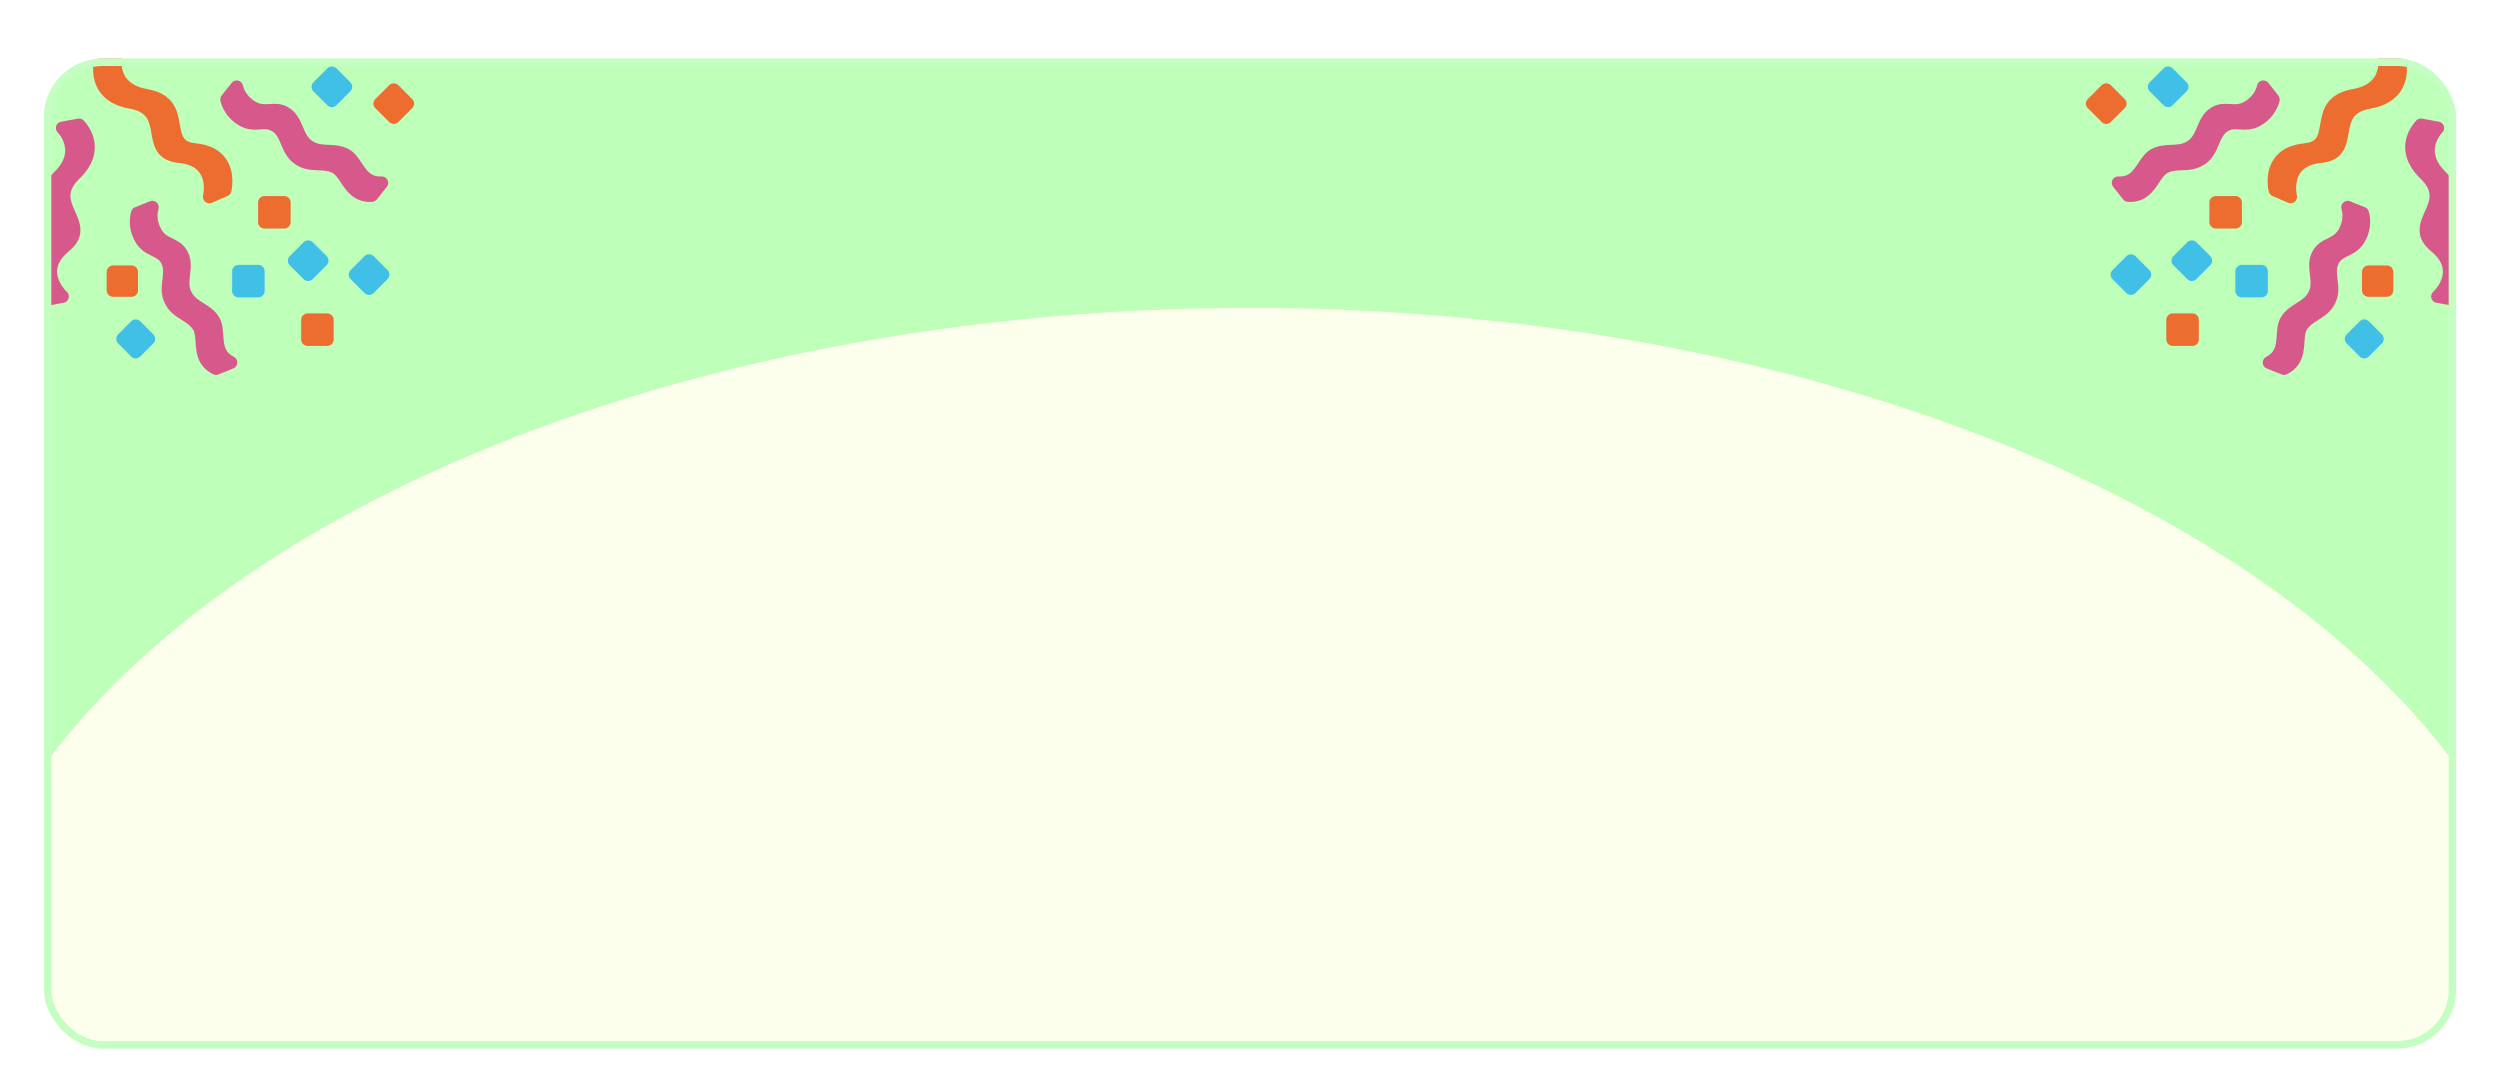 <svg width="341" height="147" viewBox="0 0 341 147" fill="none" xmlns="http://www.w3.org/2000/svg">
<g filter="url(#filter0_dd_7250_19222)">
<g clip-path="url(#clip0_7250_19222)">
<rect x="6" y="2" width="329" height="135" rx="8" fill="url(#paint0_linear_7250_19222)"/>
<g filter="url(#filter1_f_7250_19222)">
<ellipse cx="170.5" cy="138" rx="178.5" ry="102" fill="#FDFFED"/>
</g>
<path d="M12.784 2.51C12.841 2.231 13.034 2.002 13.285 1.894L15.424 0.964C15.726 0.833 16.074 0.885 16.325 1.084C16.582 1.295 16.696 1.626 16.628 1.945C16.628 1.957 16.359 3.354 17.141 4.523C17.705 5.362 18.698 5.909 20.095 6.154C23.813 6.81 24.23 9.223 24.526 10.979C24.811 12.645 25.011 13.392 26.699 13.551C28.576 13.728 29.956 14.43 30.805 15.639C32.169 17.566 31.57 20.036 31.547 20.138C31.484 20.401 31.296 20.617 31.045 20.726L28.906 21.655C28.792 21.707 28.672 21.73 28.558 21.73C28.426 21.73 28.296 21.7 28.177 21.642C28.058 21.585 27.953 21.501 27.872 21.397C27.79 21.293 27.733 21.172 27.704 21.043C27.676 20.914 27.677 20.78 27.709 20.652C27.709 20.635 28.131 18.838 27.23 17.572C26.682 16.808 25.73 16.352 24.389 16.226C21.293 15.93 20.928 13.779 20.66 12.211C20.374 10.557 20.158 9.251 17.648 8.812C15.766 8.481 14.386 7.683 13.548 6.434C12.35 4.632 12.761 2.596 12.784 2.51Z" fill="#ED6C30"/>
<path d="M5.997 27.347C7.309 26.269 7.058 25.545 6.368 23.999C5.632 22.374 4.628 20.138 7.354 17.521C8.369 16.545 8.888 15.536 8.894 14.532C8.905 13.112 7.89 12.097 7.885 12.085C7.651 11.857 7.565 11.521 7.656 11.207C7.753 10.893 8.01 10.66 8.335 10.603L10.628 10.181C10.902 10.129 11.187 10.215 11.392 10.409C11.449 10.472 12.938 11.931 12.932 14.093C12.932 15.593 12.225 17.024 10.856 18.353C9.02 20.116 9.561 21.325 10.251 22.859C10.902 24.313 11.797 26.298 9.396 28.271C8.352 29.126 7.81 30.033 7.788 30.974C7.742 32.531 9.094 33.786 9.105 33.792C9.356 34.014 9.447 34.362 9.362 34.676C9.27 35.001 9.008 35.24 8.677 35.297L6.385 35.719C6.333 35.731 6.282 35.736 6.231 35.736C6.02 35.736 5.809 35.657 5.643 35.514C5.563 35.44 3.687 33.729 3.744 31.368C3.79 29.896 4.543 28.545 5.997 27.347ZM18.464 27.005C17.198 24.809 17.894 22.859 17.922 22.773C18.008 22.545 18.184 22.357 18.418 22.271L20.46 21.45C20.774 21.325 21.139 21.393 21.384 21.633C21.629 21.866 21.72 22.231 21.606 22.556C21.589 22.608 21.173 23.857 22.017 25.311C22.405 25.973 22.895 26.218 23.523 26.526C24.235 26.874 25.125 27.307 25.661 28.459C26.163 29.531 26.032 30.569 25.924 31.488C25.821 32.326 25.735 33.044 26.078 33.757C26.437 34.522 27.053 34.904 27.766 35.349C28.473 35.788 29.271 36.284 29.847 37.202C30.338 37.983 30.395 38.873 30.452 39.74C30.549 41.149 30.663 42.044 31.889 42.671C32.191 42.825 32.38 43.145 32.368 43.487C32.351 43.829 32.14 44.131 31.821 44.257L29.779 45.078C29.676 45.124 29.562 45.141 29.454 45.141C29.317 45.141 29.186 45.107 29.06 45.044C26.893 43.943 26.762 42.055 26.676 40.675C26.631 39.997 26.591 39.358 26.328 38.953C25.969 38.371 25.422 38.04 24.8 37.647C23.973 37.128 23.044 36.552 22.462 35.326C21.903 34.151 22.034 33.056 22.16 32.092C22.256 31.311 22.336 30.632 22.046 30.016C21.783 29.446 21.412 29.246 20.722 28.91C19.998 28.556 19.108 28.128 18.464 27.005ZM43.398 17.224C42.428 17.19 41.328 17.144 40.216 16.369C39.149 15.621 38.727 14.612 38.345 13.711C38.037 12.981 37.775 12.354 37.216 11.96C36.645 11.561 36.115 11.618 35.522 11.658C35.288 11.675 35.049 11.686 34.815 11.686C34.296 11.686 33.509 11.629 32.625 11.116C30.435 9.844 30.076 7.797 30.058 7.711C30.018 7.472 30.087 7.221 30.235 7.027L31.604 5.299C31.815 5.031 32.174 4.911 32.505 4.997C32.836 5.082 33.087 5.356 33.144 5.698C33.15 5.709 33.4 7.027 34.866 7.877C35.271 8.116 35.653 8.213 36.178 8.213C36.377 8.213 36.577 8.202 36.777 8.19C37.005 8.173 37.227 8.162 37.455 8.162C38.026 8.162 38.778 8.236 39.588 8.812C40.558 9.496 40.957 10.46 41.316 11.316C41.641 12.091 41.927 12.758 42.577 13.215C43.267 13.694 43.991 13.722 44.83 13.757C45.656 13.791 46.597 13.825 47.556 14.338C48.365 14.777 48.862 15.519 49.335 16.237C50.088 17.378 50.612 18.074 51.867 18.074L52.038 18.068C52.369 18.051 52.7 18.233 52.859 18.541C53.013 18.844 52.979 19.214 52.763 19.482L51.394 21.21C51.234 21.404 51 21.524 50.755 21.536C50.669 21.541 50.584 21.547 50.498 21.547C48.246 21.547 47.242 20.036 46.512 18.929C46.141 18.365 45.782 17.828 45.36 17.6C44.772 17.275 44.134 17.253 43.398 17.224Z" fill="#D7598B"/>
<path d="M35.203 24.302V21.616C35.203 21.131 35.596 20.743 36.075 20.743H38.767C39.246 20.743 39.64 21.131 39.64 21.616V24.302C39.64 24.786 39.252 25.174 38.767 25.174H36.075C35.59 25.174 35.203 24.781 35.203 24.302Z" fill="#ED6C30"/>
<path d="M45.885 3.325L47.784 5.225C48.126 5.567 48.126 6.12 47.784 6.457L45.885 8.361C45.713 8.527 45.491 8.618 45.269 8.618C45.04 8.618 44.818 8.532 44.653 8.361L42.748 6.457C42.406 6.114 42.406 5.567 42.748 5.225L44.653 3.325C44.995 2.983 45.548 2.983 45.885 3.325Z" fill="#40C0E7"/>
<path d="M51.189 8.749C51.023 8.584 50.932 8.367 50.932 8.133C50.932 7.905 51.023 7.683 51.189 7.517L53.093 5.612C53.419 5.287 54 5.287 54.325 5.612L56.224 7.517C56.39 7.683 56.487 7.905 56.487 8.133C56.487 8.367 56.39 8.584 56.224 8.749L54.325 10.648C54.245 10.729 54.149 10.794 54.043 10.838C53.937 10.882 53.824 10.905 53.709 10.905C53.595 10.905 53.482 10.882 53.376 10.838C53.27 10.794 53.174 10.729 53.093 10.648L51.189 8.749Z" fill="#ED6C30"/>
<path d="M41.413 27.039C41.738 26.708 42.32 26.708 42.651 27.039L44.55 28.938C44.892 29.28 44.892 29.834 44.55 30.176L42.651 32.075C42.57 32.156 42.474 32.22 42.368 32.264C42.263 32.308 42.149 32.331 42.035 32.331C41.92 32.331 41.807 32.308 41.701 32.264C41.596 32.22 41.5 32.156 41.419 32.075L39.52 30.176C39.178 29.834 39.178 29.28 39.52 28.938L41.413 27.039ZM17.894 37.824C18.236 37.481 18.789 37.481 19.131 37.824L20.916 39.609C21.258 39.951 21.258 40.504 20.916 40.846L19.131 42.631C19.05 42.712 18.954 42.777 18.849 42.821C18.743 42.865 18.63 42.888 18.515 42.888C18.401 42.888 18.287 42.865 18.182 42.821C18.076 42.777 17.98 42.712 17.899 42.631L16.114 40.846C15.772 40.504 15.772 39.951 16.114 39.609L17.894 37.824ZM-6.282 25.847C-6.363 25.928 -6.459 25.993 -6.564 26.037C-6.67 26.081 -6.783 26.103 -6.898 26.103C-7.012 26.103 -7.126 26.081 -7.231 26.037C-7.337 25.993 -7.433 25.928 -7.514 25.847L-9.305 24.062C-9.641 23.72 -9.641 23.172 -9.305 22.83L-7.514 21.045C-7.172 20.703 -6.618 20.703 -6.282 21.045L-4.497 22.83C-4.155 23.172 -4.155 23.72 -4.497 24.062L-6.282 25.847ZM-0.727 38.2C-0.391 37.858 0.168 37.858 0.51 38.2L2.296 39.985C2.632 40.327 2.632 40.88 2.296 41.223L0.51 43.008C0.339 43.173 0.111 43.264 -0.111 43.264C-0.334 43.264 -0.556 43.179 -0.727 43.008L-2.512 41.223C-2.854 40.88 -2.854 40.327 -2.512 39.985L-0.727 38.2ZM31.661 33.689V31.003C31.661 30.524 32.054 30.13 32.533 30.13H35.225C35.71 30.13 36.098 30.524 36.098 31.003V33.689C36.098 34.174 35.71 34.561 35.225 34.561H32.533C32.054 34.561 31.661 34.168 31.661 33.689Z" fill="#40C0E7"/>
<path d="M15.424 30.21H17.951C18.43 30.21 18.823 30.598 18.823 31.082V33.609C18.823 34.088 18.43 34.482 17.951 34.482H15.424C14.945 34.482 14.552 34.088 14.552 33.609V31.082C14.552 30.598 14.94 30.21 15.424 30.21ZM41.95 36.751H44.641C45.12 36.751 45.514 37.145 45.514 37.624V40.31C45.514 40.789 45.12 41.183 44.641 41.183H41.95C41.465 41.183 41.077 40.789 41.077 40.31V37.624C41.077 37.139 41.465 36.751 41.95 36.751Z" fill="#ED6C30"/>
<path d="M49.723 28.938C50.059 28.596 50.612 28.596 50.955 28.938L52.854 30.843C53.025 31.009 53.11 31.225 53.11 31.459C53.11 31.693 53.019 31.915 52.854 32.075L50.955 33.974C50.874 34.055 50.778 34.12 50.672 34.164C50.566 34.208 50.453 34.23 50.339 34.23C50.224 34.23 50.111 34.208 50.005 34.164C49.899 34.12 49.803 34.055 49.723 33.974L47.824 32.075C47.481 31.733 47.481 31.18 47.824 30.843L49.723 28.938Z" fill="#40C0E7"/>
<path d="M53.823 -1.836C52.728 -1.511 51.525 -1.756 50.578 -2.024C49.825 -2.235 49.118 -2.406 48.508 -2.224C47.904 -2.053 47.647 -1.71 47.213 -1.083C46.763 -0.433 46.204 0.377 44.995 0.85C44.333 1.107 43.649 1.244 42.97 1.244C42.765 1.244 42.577 1.232 42.394 1.215C41.967 1.17 41.63 0.81 41.613 0.383L41.533 -1.739C41.522 -1.973 41.63 -2.207 41.795 -2.378C41.961 -2.549 42.212 -2.646 42.446 -2.646C42.936 -2.646 43.398 -2.731 43.854 -2.914C44.567 -3.193 44.881 -3.644 45.274 -4.22C45.731 -4.876 46.295 -5.685 47.51 -6.045C48.519 -6.341 49.603 -6.113 50.538 -5.851C51.348 -5.623 52.112 -5.446 52.814 -5.657C53.253 -5.788 53.624 -6.022 54.029 -6.427C54.223 -6.609 54.496 -6.706 54.759 -6.666C55.027 -6.632 55.261 -6.472 55.397 -6.239L56.367 -4.585C56.555 -4.26 56.521 -3.855 56.27 -3.57C55.7 -2.919 54.987 -2.189 53.823 -1.836ZM-15.07 37.921C-14.894 37.812 -14.745 37.801 -14.58 37.778C-12.783 37.59 -11.226 36.985 -10.075 36.061C-12.595 34.818 -13.588 32.411 -13.456 30.946C-13.456 30.889 -13.451 30.814 -13.439 30.74C-13.251 28.625 -11.951 27.262 -10.126 27.262C-9.675 27.262 -9.196 27.341 -8.666 27.501C-7.999 27.701 -6.071 28.288 -5.056 32.212C-3.784 31.311 -2.757 29.885 -2.113 28.083C-2.056 27.917 -2.01 27.78 -1.862 27.638C-1.537 27.313 -0.961 27.313 -0.63 27.638L1.258 29.531C1.583 29.856 1.6 30.37 1.303 30.712C1.389 30.609 1.423 30.535 1.417 30.558C0.174 34.071 -2.29 36.347 -5.369 36.86C-6.63 39.632 -9.379 41.422 -13.063 41.81C-13.12 41.822 -13.171 41.822 -13.228 41.822C-13.519 41.822 -13.81 41.673 -13.975 41.405L-15.367 39.13C-15.607 38.708 -15.475 38.172 -15.07 37.921ZM-9.464 32.383C-9.048 32.611 -8.632 32.799 -8.272 32.936C-8.249 32.548 -8.249 32.081 -8.306 31.602C-8.352 31.014 -9.082 30.364 -9.704 30.364C-9.858 30.364 -9.995 30.404 -10.114 30.484C-10.354 30.638 -10.491 30.9 -10.479 31.174C-10.462 31.602 -10.103 32.029 -9.464 32.383Z" fill="#ED6C30"/>
<path d="M328.216 2.51C328.159 2.231 327.965 2.002 327.715 1.894L325.576 0.964C325.274 0.833 324.926 0.885 324.675 1.084C324.418 1.295 324.304 1.626 324.373 1.945C324.373 1.957 324.641 3.354 323.859 4.523C323.295 5.362 322.302 5.909 320.905 6.154C317.187 6.81 316.77 9.223 316.474 10.979C316.189 12.645 315.989 13.392 314.301 13.551C312.424 13.728 311.044 14.43 310.195 15.639C308.832 17.566 309.43 20.036 309.453 20.138C309.516 20.401 309.704 20.617 309.955 20.726L312.094 21.655C312.208 21.707 312.328 21.73 312.442 21.73C312.574 21.73 312.704 21.7 312.823 21.642C312.942 21.585 313.047 21.501 313.129 21.397C313.21 21.293 313.268 21.172 313.296 21.043C313.324 20.914 313.322 20.78 313.291 20.652C313.291 20.635 312.869 18.838 313.77 17.572C314.318 16.808 315.27 16.352 316.611 16.226C319.707 15.93 320.072 13.779 320.34 12.211C320.626 10.557 320.842 9.251 323.352 8.812C325.234 8.481 326.614 7.683 327.452 6.434C328.65 4.632 328.239 2.596 328.216 2.51Z" fill="#ED6C30"/>
<path d="M335.003 27.347C333.691 26.269 333.942 25.545 334.632 23.999C335.368 22.374 336.372 20.138 333.646 17.521C332.631 16.545 332.112 15.536 332.106 14.532C332.095 13.112 333.11 12.097 333.115 12.085C333.349 11.857 333.435 11.521 333.344 11.207C333.247 10.893 332.99 10.66 332.665 10.603L330.372 10.181C330.098 10.129 329.813 10.215 329.608 10.409C329.551 10.472 328.062 11.931 328.068 14.093C328.068 15.593 328.775 17.024 330.144 18.353C331.98 20.116 331.439 21.325 330.749 22.859C330.098 24.313 329.203 26.298 331.604 28.271C332.648 29.126 333.19 30.033 333.212 30.974C333.258 32.531 331.906 33.786 331.895 33.792C331.644 34.014 331.553 34.362 331.638 34.676C331.73 35.001 331.992 35.24 332.323 35.297L334.615 35.719C334.667 35.731 334.718 35.736 334.769 35.736C334.98 35.736 335.191 35.657 335.357 35.514C335.437 35.44 337.313 33.729 337.256 31.368C337.21 29.896 336.457 28.545 335.003 27.347ZM322.536 27.005C323.802 24.809 323.106 22.859 323.078 22.773C322.992 22.545 322.816 22.357 322.582 22.271L320.54 21.45C320.226 21.325 319.861 21.393 319.616 21.633C319.371 21.866 319.28 22.231 319.394 22.556C319.411 22.608 319.827 23.857 318.983 25.311C318.595 25.973 318.105 26.218 317.477 26.526C316.765 26.874 315.875 27.307 315.339 28.459C314.837 29.531 314.968 30.569 315.076 31.488C315.179 32.326 315.265 33.044 314.922 33.757C314.563 34.522 313.947 34.904 313.234 35.349C312.527 35.788 311.729 36.284 311.153 37.202C310.662 37.983 310.605 38.873 310.548 39.74C310.451 41.149 310.337 42.044 309.111 42.671C308.809 42.825 308.62 43.145 308.632 43.487C308.649 43.829 308.86 44.131 309.179 44.257L311.221 45.078C311.324 45.124 311.438 45.141 311.546 45.141C311.683 45.141 311.814 45.107 311.94 45.044C314.107 43.943 314.238 42.055 314.324 40.675C314.369 39.997 314.409 39.358 314.671 38.953C315.031 38.371 315.578 38.04 316.2 37.647C317.027 37.128 317.956 36.552 318.538 35.326C319.097 34.151 318.966 33.056 318.84 32.092C318.744 31.311 318.664 30.632 318.955 30.016C319.217 29.446 319.588 29.246 320.278 28.91C321.002 28.556 321.892 28.128 322.536 27.005ZM297.602 17.224C298.572 17.19 299.672 17.144 300.784 16.369C301.851 15.621 302.273 14.612 302.655 13.711C302.963 12.981 303.225 12.354 303.784 11.96C304.355 11.561 304.885 11.618 305.478 11.658C305.712 11.675 305.951 11.686 306.185 11.686C306.704 11.686 307.491 11.629 308.375 11.116C310.565 9.844 310.925 7.797 310.942 7.711C310.982 7.472 310.913 7.221 310.765 7.027L309.396 5.299C309.185 5.031 308.826 4.911 308.495 4.997C308.164 5.082 307.913 5.356 307.856 5.698C307.851 5.709 307.6 7.027 306.134 7.877C305.729 8.116 305.347 8.213 304.822 8.213C304.623 8.213 304.423 8.202 304.223 8.19C303.995 8.173 303.773 8.162 303.545 8.162C302.974 8.162 302.222 8.236 301.412 8.812C300.442 9.496 300.043 10.46 299.684 11.316C299.359 12.091 299.073 12.758 298.423 13.215C297.733 13.694 297.009 13.722 296.171 13.757C295.344 13.791 294.403 13.825 293.444 14.338C292.635 14.777 292.138 15.519 291.665 16.237C290.912 17.378 290.388 18.074 289.133 18.074L288.962 18.068C288.631 18.051 288.3 18.233 288.141 18.541C287.987 18.844 288.021 19.214 288.237 19.482L289.606 21.21C289.766 21.404 290 21.524 290.245 21.536C290.331 21.541 290.416 21.547 290.502 21.547C292.754 21.547 293.758 20.036 294.488 18.929C294.859 18.365 295.218 17.828 295.64 17.6C296.228 17.275 296.866 17.253 297.602 17.224Z" fill="#D7598B"/>
<path d="M305.797 24.302V21.616C305.797 21.131 305.404 20.743 304.925 20.743H302.233C301.754 20.743 301.36 21.131 301.36 21.616V24.302C301.36 24.786 301.748 25.174 302.233 25.174H304.925C305.41 25.174 305.797 24.781 305.797 24.302Z" fill="#ED6C30"/>
<path d="M295.115 3.325L293.216 5.225C292.874 5.567 292.874 6.12 293.216 6.457L295.115 8.361C295.287 8.527 295.509 8.618 295.731 8.618C295.96 8.618 296.182 8.532 296.347 8.361L298.252 6.457C298.594 6.114 298.594 5.567 298.252 5.225L296.347 3.325C296.005 2.983 295.452 2.983 295.115 3.325Z" fill="#40C0E7"/>
<path d="M289.811 8.749C289.977 8.584 290.068 8.367 290.068 8.133C290.068 7.905 289.977 7.683 289.811 7.517L287.907 5.612C287.581 5.287 287 5.287 286.675 5.612L284.776 7.517C284.61 7.683 284.513 7.905 284.513 8.133C284.513 8.367 284.61 8.584 284.776 8.749L286.675 10.648C286.755 10.729 286.851 10.794 286.957 10.838C287.063 10.882 287.176 10.905 287.291 10.905C287.405 10.905 287.518 10.882 287.624 10.838C287.73 10.794 287.826 10.729 287.907 10.648L289.811 8.749Z" fill="#ED6C30"/>
<path d="M299.587 27.039C299.262 26.708 298.68 26.708 298.349 27.039L296.45 28.938C296.108 29.28 296.108 29.834 296.45 30.176L298.349 32.075C298.43 32.156 298.526 32.22 298.632 32.264C298.737 32.308 298.851 32.331 298.965 32.331C299.08 32.331 299.193 32.308 299.299 32.264C299.404 32.22 299.5 32.156 299.581 32.075L301.48 30.176C301.822 29.834 301.822 29.28 301.48 28.938L299.587 27.039ZM323.106 37.824C322.764 37.481 322.211 37.481 321.869 37.824L320.084 39.609C319.742 39.951 319.742 40.504 320.084 40.846L321.869 42.631C321.95 42.712 322.046 42.777 322.151 42.821C322.257 42.865 322.37 42.888 322.485 42.888C322.599 42.888 322.713 42.865 322.818 42.821C322.924 42.777 323.02 42.712 323.101 42.631L324.886 40.846C325.228 40.504 325.228 39.951 324.886 39.609L323.106 37.824ZM347.282 25.847C347.363 25.928 347.459 25.993 347.564 26.037C347.67 26.081 347.783 26.103 347.898 26.103C348.012 26.103 348.126 26.081 348.231 26.037C348.337 25.993 348.433 25.928 348.514 25.847L350.305 24.062C350.641 23.72 350.641 23.172 350.305 22.83L348.514 21.045C348.172 20.703 347.618 20.703 347.282 21.045L345.497 22.83C345.155 23.172 345.155 23.72 345.497 24.062L347.282 25.847ZM341.727 38.2C341.391 37.858 340.832 37.858 340.49 38.2L338.704 39.985C338.368 40.327 338.368 40.88 338.704 41.223L340.49 43.008C340.661 43.173 340.889 43.264 341.111 43.264C341.334 43.264 341.556 43.179 341.727 43.008L343.512 41.223C343.854 40.88 343.854 40.327 343.512 39.985L341.727 38.2ZM309.339 33.689V31.003C309.339 30.524 308.946 30.13 308.466 30.13H305.775C305.29 30.13 304.902 30.524 304.902 31.003V33.689C304.902 34.174 305.29 34.561 305.775 34.561H308.466C308.946 34.561 309.339 34.168 309.339 33.689Z" fill="#40C0E7"/>
<path d="M325.576 30.21H323.049C322.57 30.21 322.177 30.598 322.177 31.082V33.609C322.177 34.088 322.57 34.482 323.049 34.482H325.576C326.055 34.482 326.448 34.088 326.448 33.609V31.082C326.448 30.598 326.061 30.21 325.576 30.21ZM299.051 36.751H296.359C295.88 36.751 295.486 37.145 295.486 37.624V40.31C295.486 40.789 295.88 41.183 296.359 41.183H299.051C299.535 41.183 299.923 40.789 299.923 40.31V37.624C299.923 37.139 299.535 36.751 299.051 36.751Z" fill="#ED6C30"/>
<path d="M291.277 28.938C290.941 28.596 290.388 28.596 290.045 28.938L288.146 30.843C287.975 31.009 287.89 31.225 287.89 31.459C287.89 31.693 287.981 31.915 288.146 32.075L290.045 33.974C290.126 34.055 290.222 34.12 290.328 34.164C290.434 34.208 290.547 34.23 290.661 34.23C290.776 34.23 290.889 34.208 290.995 34.164C291.101 34.12 291.197 34.055 291.277 33.974L293.176 32.075C293.519 31.733 293.519 31.18 293.176 30.843L291.277 28.938Z" fill="#40C0E7"/>
<path d="M287.177 -1.836C288.272 -1.511 289.475 -1.756 290.422 -2.024C291.175 -2.235 291.882 -2.406 292.492 -2.224C293.096 -2.053 293.353 -1.71 293.787 -1.083C294.237 -0.433 294.796 0.377 296.005 0.85C296.667 1.107 297.351 1.244 298.03 1.244C298.235 1.244 298.423 1.232 298.606 1.215C299.033 1.17 299.37 0.81 299.387 0.383L299.467 -1.739C299.478 -1.973 299.37 -2.207 299.205 -2.378C299.039 -2.549 298.788 -2.646 298.554 -2.646C298.064 -2.646 297.602 -2.731 297.146 -2.914C296.433 -3.193 296.119 -3.644 295.726 -4.22C295.269 -4.876 294.705 -5.685 293.49 -6.045C292.481 -6.341 291.397 -6.113 290.462 -5.851C289.652 -5.623 288.888 -5.446 288.186 -5.657C287.747 -5.788 287.376 -6.022 286.971 -6.427C286.777 -6.609 286.504 -6.706 286.241 -6.666C285.973 -6.632 285.739 -6.472 285.603 -6.239L284.633 -4.585C284.445 -4.26 284.479 -3.855 284.73 -3.57C285.3 -2.919 286.013 -2.189 287.177 -1.836ZM356.07 37.921C355.894 37.812 355.745 37.801 355.58 37.778C353.783 37.59 352.226 36.985 351.074 36.061C353.595 34.818 354.588 32.411 354.456 30.946C354.456 30.889 354.451 30.814 354.439 30.74C354.251 28.625 352.951 27.262 351.126 27.262C350.675 27.262 350.196 27.341 349.666 27.501C348.999 27.701 347.071 28.288 346.056 32.212C344.784 31.311 343.757 29.885 343.113 28.083C343.056 27.917 343.01 27.78 342.862 27.638C342.537 27.313 341.961 27.313 341.63 27.638L339.742 29.531C339.417 29.856 339.4 30.37 339.697 30.712C339.611 30.609 339.577 30.535 339.583 30.558C340.826 34.071 343.29 36.347 346.369 36.86C347.63 39.632 350.379 41.422 354.063 41.81C354.12 41.822 354.171 41.822 354.228 41.822C354.519 41.822 354.81 41.673 354.975 41.405L356.367 39.13C356.606 38.708 356.475 38.172 356.07 37.921ZM350.464 32.383C350.048 32.611 349.632 32.799 349.272 32.936C349.249 32.548 349.249 32.081 349.306 31.602C349.352 31.014 350.082 30.364 350.704 30.364C350.858 30.364 350.995 30.404 351.114 30.484C351.354 30.638 351.491 30.9 351.479 31.174C351.462 31.602 351.103 32.029 350.464 32.383Z" fill="#ED6C30"/>
</g>
<rect x="6.5" y="2.5" width="328" height="134" rx="7.5" stroke="#C5FEC3"/>
</g>
<defs>
<filter id="filter0_dd_7250_19222" x="0" y="0" width="341" height="147" filterUnits="userSpaceOnUse" color-interpolation-filters="sRGB">
<feFlood flood-opacity="0" result="BackgroundImageFix"/>
<feColorMatrix in="SourceAlpha" type="matrix" values="0 0 0 0 0 0 0 0 0 0 0 0 0 0 0 0 0 0 127 0" result="hardAlpha"/>
<feOffset dy="4"/>
<feGaussianBlur stdDeviation="3"/>
<feColorMatrix type="matrix" values="0 0 0 0 0 0 0 0 0 0 0 0 0 0 0 0 0 0 0.1 0"/>
<feBlend mode="normal" in2="BackgroundImageFix" result="effect1_dropShadow_7250_19222"/>
<feColorMatrix in="SourceAlpha" type="matrix" values="0 0 0 0 0 0 0 0 0 0 0 0 0 0 0 0 0 0 127 0" result="hardAlpha"/>
<feOffset dy="2"/>
<feGaussianBlur stdDeviation="2"/>
<feColorMatrix type="matrix" values="0 0 0 0 0 0 0 0 0 0 0 0 0 0 0 0 0 0 0.06 0"/>
<feBlend mode="normal" in2="effect1_dropShadow_7250_19222" result="effect2_dropShadow_7250_19222"/>
<feBlend mode="normal" in="SourceGraphic" in2="effect2_dropShadow_7250_19222" result="shape"/>
</filter>
<filter id="filter1_f_7250_19222" x="-58" y="-14" width="457" height="304" filterUnits="userSpaceOnUse" color-interpolation-filters="sRGB">
<feFlood flood-opacity="0" result="BackgroundImageFix"/>
<feBlend mode="normal" in="SourceGraphic" in2="BackgroundImageFix" result="shape"/>
<feGaussianBlur stdDeviation="25" result="effect1_foregroundBlur_7250_19222"/>
</filter>
<linearGradient id="paint0_linear_7250_19222" x1="170.5" y1="2" x2="170.5" y2="137" gradientUnits="userSpaceOnUse">
<stop offset="1" stop-color="#BEFFB9"/>
</linearGradient>
<clipPath id="clip0_7250_19222">
<rect x="6" y="2" width="329" height="135" rx="8" fill="white"/>
</clipPath>
</defs>
</svg>
